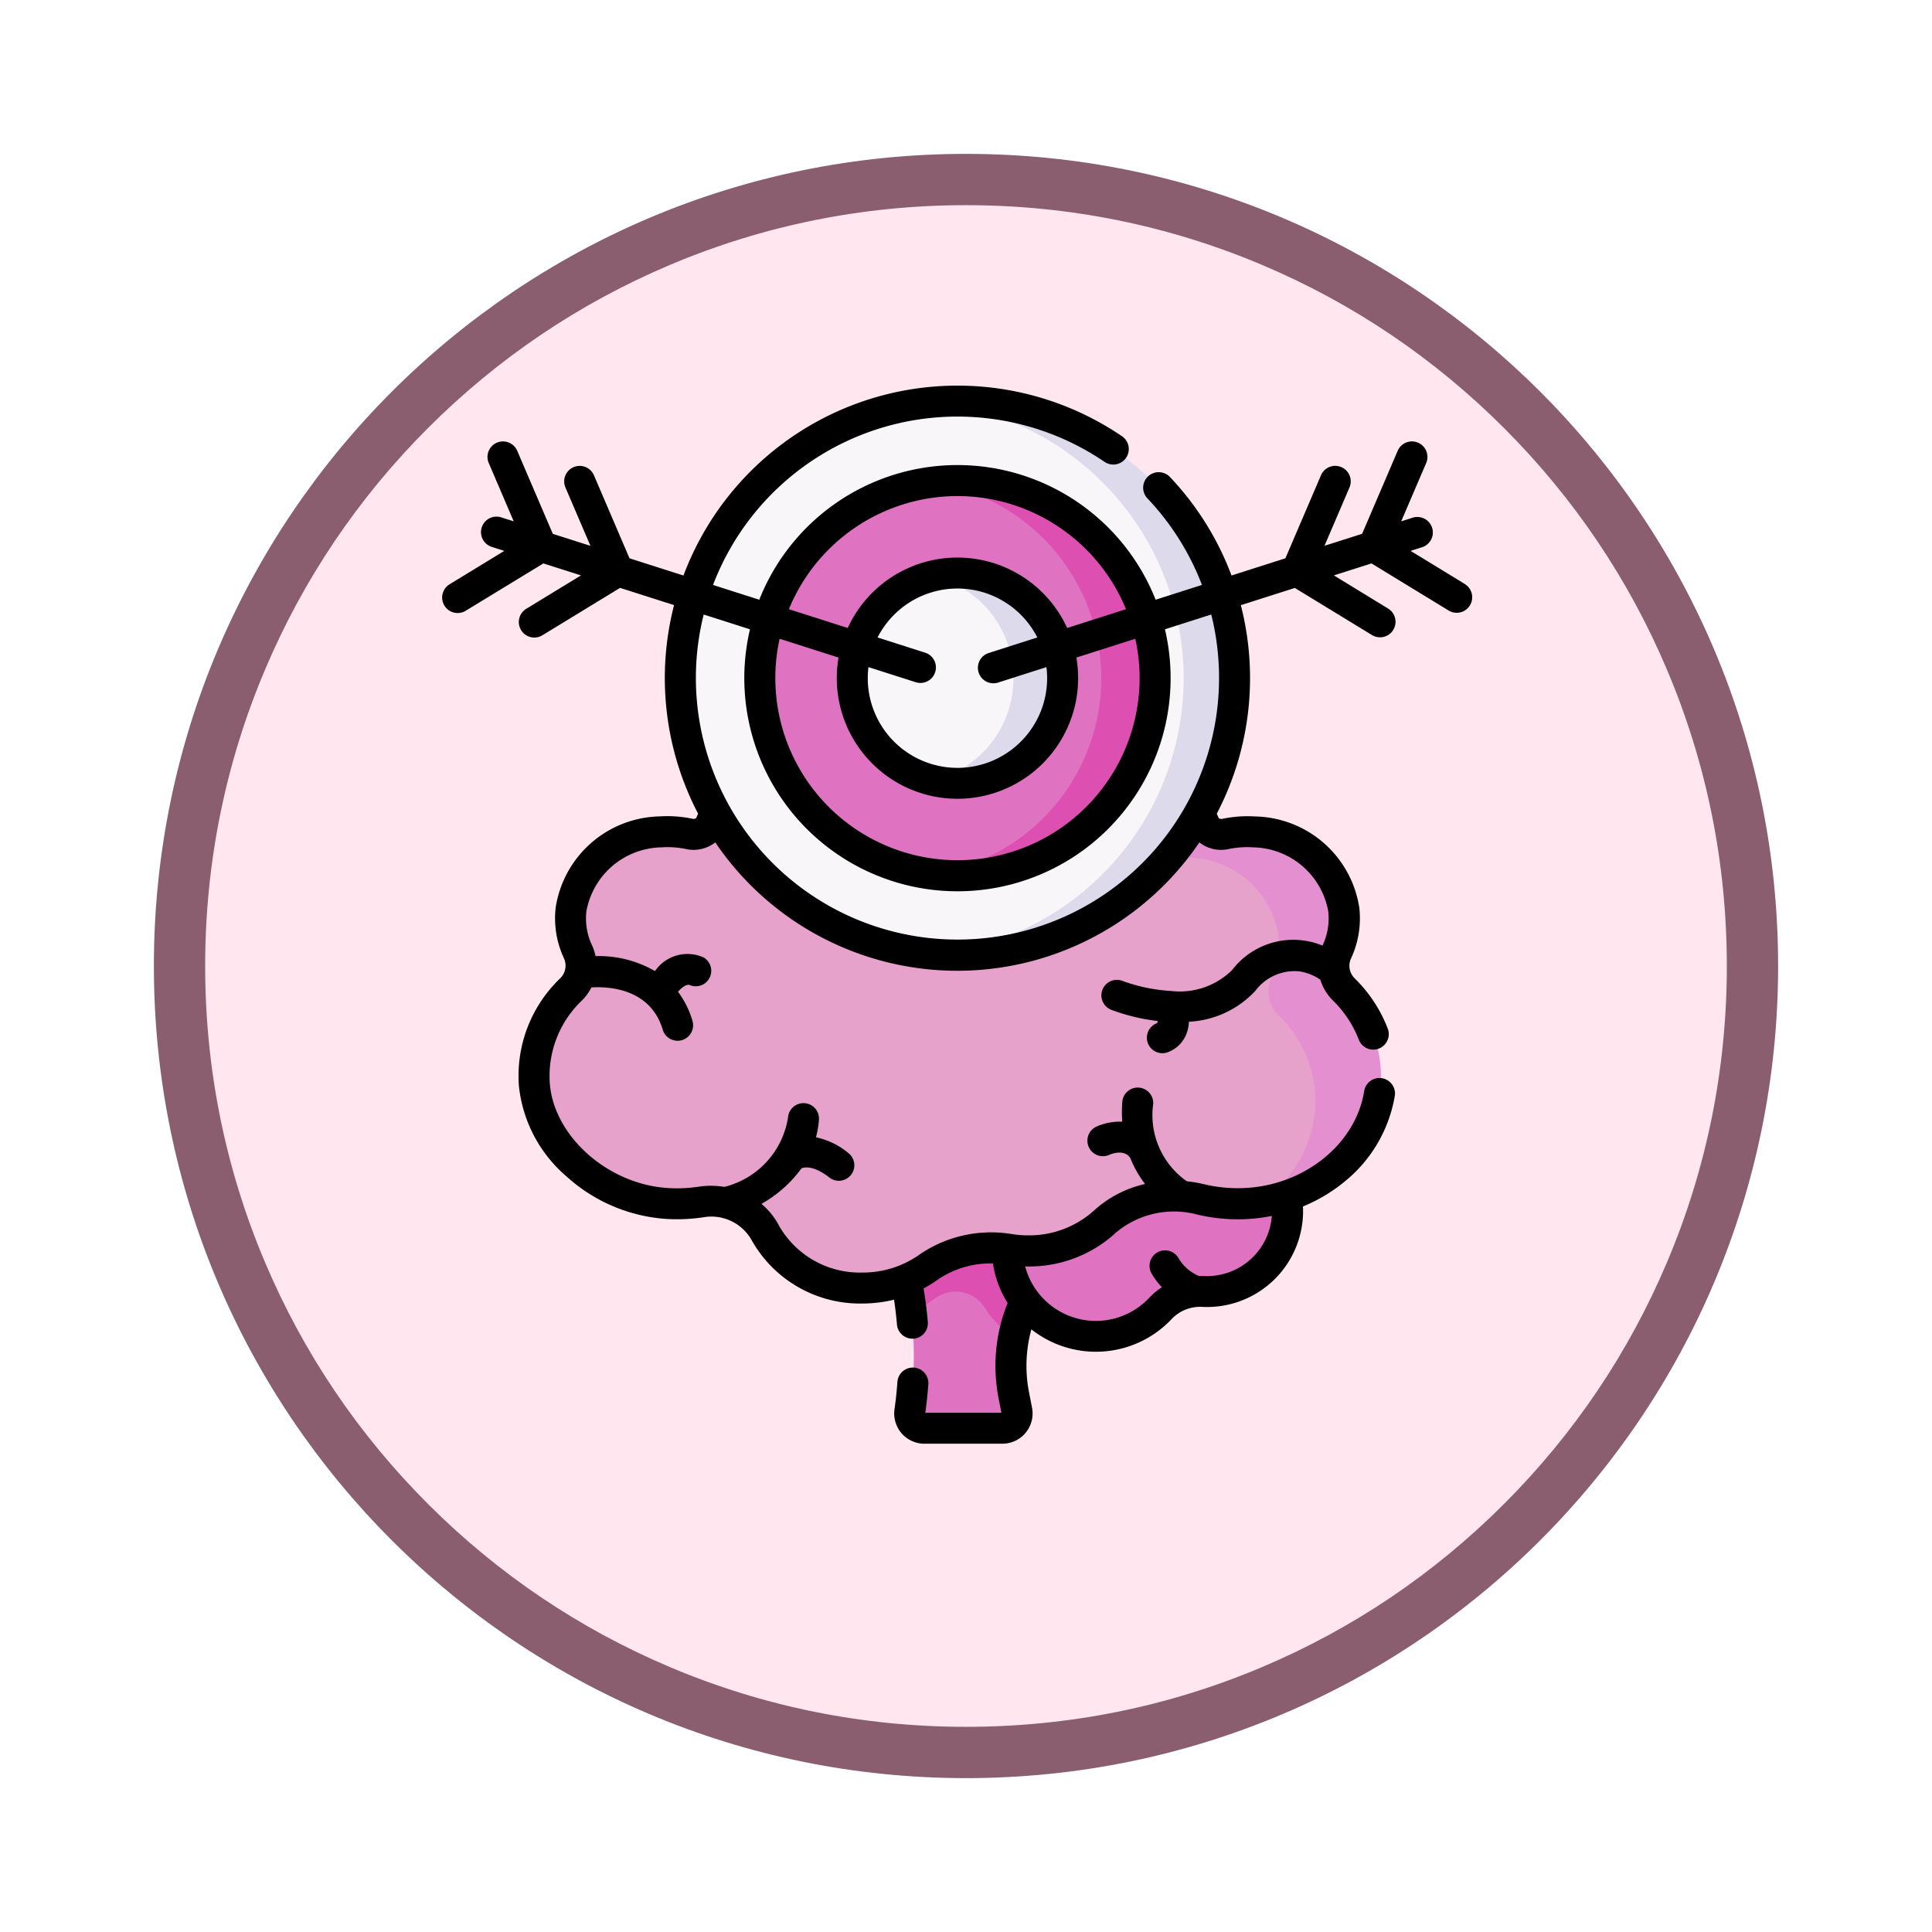<svg xmlns="http://www.w3.org/2000/svg" xmlns:xlink="http://www.w3.org/1999/xlink" width="113" height="113" viewBox="0 0 113 113">
  <defs>
    <filter id="Trazado_982547" x="0" y="-0.001" width="113" height="113" filterUnits="userSpaceOnUse">
      <feOffset dy="3" input="SourceAlpha"/>
      <feGaussianBlur stdDeviation="3" result="blur"/>
      <feFlood flood-opacity="0.161"/>
      <feComposite operator="in" in2="blur"/>
      <feComposite in="SourceGraphic"/>
    </filter>
  </defs>
  <g id="Grupo_1231540" data-name="Grupo 1231540" transform="translate(-323.555 -3179.529)">
    <g id="Grupo_1231410" data-name="Grupo 1231410" transform="translate(-0.695 1208.387)">
      <g id="Grupo_1230181" data-name="Grupo 1230181" transform="translate(0 -12711.902)">
        <g id="Grupo_1224255" data-name="Grupo 1224255" transform="translate(0.25 13230)">
          <g id="Grupo_1223775" data-name="Grupo 1223775" transform="translate(0 -4451.031)">
            <g id="Grupo_1206275" data-name="Grupo 1206275" transform="translate(0 -3448.335)">
              <g id="Grupo_1203802" data-name="Grupo 1203802" transform="translate(0.5 6552.41)">
                <g id="Grupo_1202424" data-name="Grupo 1202424" transform="translate(0 1464)">
                  <g id="Grupo_1178325" data-name="Grupo 1178325" transform="translate(0 424)">
                    <g id="Grupo_1177679" data-name="Grupo 1177679" transform="translate(332.5 918)">
                      <g id="Grupo_1172010" data-name="Grupo 1172010">
                        <g id="Grupo_1171046" data-name="Grupo 1171046">
                          <g id="Grupo_1148525" data-name="Grupo 1148525">
                            <g transform="matrix(1, 0, 0, 1, -9, -6)" filter="url(#Trazado_982547)">
                              <g id="Trazado_982547-2" data-name="Trazado 982547" transform="translate(9 6)" fill="#ffe6ef">
                                <path d="M 47.5 93.5 C 41.289 93.5 35.265 92.284 29.595 89.886 C 24.118 87.569 19.198 84.252 14.973 80.027 C 10.748 75.802 7.431 70.882 5.114 65.405 C 2.716 59.735 1.5 53.711 1.5 47.5 C 1.5 41.289 2.716 35.265 5.114 29.595 C 7.431 24.118 10.748 19.198 14.973 14.973 C 19.198 10.748 24.118 7.431 29.595 5.114 C 35.265 2.716 41.289 1.5 47.5 1.5 C 53.711 1.5 59.735 2.716 65.405 5.114 C 70.882 7.431 75.802 10.748 80.027 14.973 C 84.252 19.198 87.569 24.118 89.886 29.595 C 92.284 35.265 93.5 41.289 93.5 47.5 C 93.5 53.711 92.284 59.735 89.886 65.405 C 87.569 70.882 84.252 75.802 80.027 80.027 C 75.802 84.252 70.882 87.569 65.405 89.886 C 59.735 92.284 53.711 93.5 47.5 93.5 Z" stroke="none"/>
                                <path d="M 47.5 3 C 41.491 3 35.664 4.176 30.18 6.496 C 24.881 8.737 20.122 11.946 16.034 16.034 C 11.946 20.122 8.737 24.881 6.496 30.18 C 4.176 35.664 3 41.491 3 47.5 C 3 53.509 4.176 59.336 6.496 64.82 C 8.737 70.119 11.946 74.878 16.034 78.966 C 20.122 83.054 24.881 86.263 30.18 88.504 C 35.664 90.824 41.491 92 47.5 92 C 53.509 92 59.336 90.824 64.82 88.504 C 70.119 86.263 74.878 83.054 78.966 78.966 C 83.054 74.878 86.263 70.119 88.504 64.82 C 90.824 59.336 92 53.509 92 47.5 C 92 41.491 90.824 35.664 88.504 30.18 C 86.263 24.881 83.054 20.122 78.966 16.034 C 74.878 11.946 70.119 8.737 64.82 6.496 C 59.336 4.176 53.509 3 47.5 3 M 47.5 0 C 73.734 0 95 21.266 95 47.5 C 95 73.734 73.734 95 47.5 95 C 21.266 95 0 73.734 0 47.5 C 0 21.266 21.266 0 47.5 0 Z" stroke="none" fill="#8b5e6f"/>
                              </g>
                            </g>
                          </g>
                        </g>
                      </g>
                    </g>
                  </g>
                </g>
              </g>
            </g>
          </g>
        </g>
      </g>
    </g>
    <g id="objetivo_8_" data-name="objetivo (8)" transform="translate(342.645 3202.083)">
      <path id="Trazado_1192898" data-name="Trazado 1192898" d="M209.334,372.9l-.029.218a.861.861,0,0,0,.853.976h4.559a.861.861,0,0,0,.845-1.026l-.18-.92a8.661,8.661,0,0,1,2.7-8.164l2.784-2.422-14.811-5.4,2.19,6.161A22.619,22.619,0,0,1,209.334,372.9Z" transform="translate(-175.18 -313.112)" fill="#df73c1"/>
      <path id="Trazado_1192899" data-name="Trazado 1192899" d="M206.052,356.166l2.19,6.161a22.436,22.436,0,0,1,1.161,5.092,6.234,6.234,0,0,0,.973-.632,5.862,5.862,0,0,1,.576-.4,2.015,2.015,0,0,1,2.753.685,5.211,5.211,0,0,0,1.678,1.661,8.416,8.416,0,0,1,2.7-4.744l2.784-2.422Z" transform="translate(-175.18 -313.113)" fill="#dd4fb1"/>
      <path id="Trazado_1192900" data-name="Trazado 1192900" d="M291.926,360.559a4.7,4.7,0,0,0-4.157,2.281,5.183,5.183,0,1,0,1.307,8.1,3.212,3.212,0,0,1,2.5-.983q.112.005.225.005a4.7,4.7,0,0,0,.125-9.4Z" transform="translate(-240.29 -316.974)" fill="#df73c1"/>
      <path id="Trazado_1192901" data-name="Trazado 1192901" d="M98.089,167.33a4.6,4.6,0,0,0,.4-2.456,5.427,5.427,0,0,0-5.236-4.548,6.323,6.323,0,0,0-1.69.121,1.086,1.086,0,0,1-1.234-.586,5.667,5.667,0,0,0-5.309-3.314,6.237,6.237,0,0,0-1.835.273,1.638,1.638,0,0,1-1.991-.839,5.912,5.912,0,0,0-10.608,0,1.638,1.638,0,0,1-1.991.839,6.237,6.237,0,0,0-1.835-.273,5.667,5.667,0,0,0-5.309,3.314,1.086,1.086,0,0,1-1.234.586,6.322,6.322,0,0,0-1.69-.121,5.427,5.427,0,0,0-5.236,4.548,4.6,4.6,0,0,0,.4,2.456,1.933,1.933,0,0,1-.406,2.214,7.024,7.024,0,0,0-2.142,5.548c.264,3.531,3.787,6.708,7.726,6.965a9.43,9.43,0,0,0,2.037-.086,3.6,3.6,0,0,1,3.739,1.8,6.318,6.318,0,0,0,5.658,3.235,6.674,6.674,0,0,0,3.869-1.206,6.469,6.469,0,0,1,4.75-1.058,6.989,6.989,0,0,0,1.1.087,6.585,6.585,0,0,0,4.471-1.693,6.191,6.191,0,0,1,5.612-1.315,9.314,9.314,0,0,0,2.483.251c4.342-.14,7.874-3.286,8.055-7.177a7.037,7.037,0,0,0-2.154-5.352A1.933,1.933,0,0,1,98.089,167.33Z" transform="translate(-38.982 -134.224)" fill="#e7a2cb"/>
      <g id="Grupo_1231539" data-name="Grupo 1231539" transform="translate(32.885 18.456)">
        <path id="Trazado_1192902" data-name="Trazado 1192902" d="M249.325,169.543a1.933,1.933,0,0,1-.406-2.214,4.6,4.6,0,0,0,.4-2.456,5.427,5.427,0,0,0-5.236-4.548,6.324,6.324,0,0,0-1.69.121,1.086,1.086,0,0,1-1.234-.586,5.667,5.667,0,0,0-5.309-3.314,6.236,6.236,0,0,0-1.835.273,1.638,1.638,0,0,1-1.99-.839,5.669,5.669,0,0,0-5.3-3.3,5.979,5.979,0,0,0-4.026,1.509c.066,0,.131,0,.2,0a5.669,5.669,0,0,1,5.3,3.3,1.638,1.638,0,0,0,1.991.839,6.236,6.236,0,0,1,1.835-.273,5.667,5.667,0,0,1,5.309,3.315,1.086,1.086,0,0,0,1.234.586,6.323,6.323,0,0,1,1.69-.121,5.427,5.427,0,0,1,5.236,4.548,4.6,4.6,0,0,1-.4,2.456,1.933,1.933,0,0,0,.406,2.214,7.036,7.036,0,0,1,2.154,5.352,7.284,7.284,0,0,1-3.209,5.58c3.864-.556,6.87-3.5,7.037-7.085A7.037,7.037,0,0,0,249.325,169.543Z" transform="translate(-222.697 -152.679)" fill="#e490d0"/>
      </g>
      <circle id="Elipse_12939" data-name="Elipse 12939" cx="16.207" cy="16.207" r="16.207" transform="translate(20.703 0.906)" fill="#f9f6f9"/>
      <path id="Trazado_1192903" data-name="Trazado 1192903" d="M245.179,7.5c-.5,0-1,.024-1.488.069a16.207,16.207,0,0,1,0,32.277c.49.045.986.069,1.488.069a16.207,16.207,0,0,0,0-32.415Z" transform="translate(-208.269 -6.593)" fill="#dddaec"/>
      <circle id="Elipse_12940" data-name="Elipse 12940" cx="11.56" cy="11.56" r="11.56" transform="translate(25.35 5.554)" fill="#df73c1"/>
      <path id="Trazado_1192904" data-name="Trazado 1192904" d="M244.572,45.946a11.657,11.657,0,0,0-1.571.107,11.561,11.561,0,0,1,0,22.906,11.56,11.56,0,1,0,1.571-23.013Z" transform="translate(-207.662 -40.392)" fill="#dd4fb1"/>
      <circle id="Elipse_12941" data-name="Elipse 12941" cx="6.152" cy="6.152" r="6.152" transform="translate(30.759 10.962)" fill="#f9f6f9"/>
      <path id="Trazado_1192905" data-name="Trazado 1192905" d="M245.547,90.688a6.162,6.162,0,0,0-1.437.171,6.151,6.151,0,0,1,0,11.962,6.151,6.151,0,1,0,1.437-12.133Z" transform="translate(-208.637 -79.726)" fill="#dddaec"/>
      <path id="Trazado_1192906" data-name="Trazado 1192906" d="M66.6,11.611,63.415,9.666l.7-.223a.907.907,0,0,0-.551-1.727l-.7.223,1.47-3.431a.907.907,0,0,0-1.667-.714L60.578,8.668l-2.2.7,1.47-3.431a.907.907,0,0,0-1.667-.714L56.091,10.1,52.94,11.106a17.081,17.081,0,0,0-3.6-5.759A.907.907,0,1,0,48.02,6.594a15.272,15.272,0,0,1,3.19,5.064l-2.709.865a12.467,12.467,0,0,0-23.182,0l-2.705-.864A15.3,15.3,0,0,1,45.495,4.447a.907.907,0,1,0,1.019-1.5,17.117,17.117,0,0,0-25.629,8.161L17.729,10.1,15.641,5.226a.907.907,0,0,0-1.667.714l1.47,3.431-2.2-.7L11.154,3.794a.907.907,0,0,0-1.667.714l1.47,3.431-.7-.223a.907.907,0,1,0-.551,1.727l.7.223L7.22,11.611a.907.907,0,1,0,.945,1.548L12.691,10.4l2.2.7-3.186,1.945a.907.907,0,1,0,.945,1.548l4.526-2.763,3.159,1.008a17.122,17.122,0,0,0,1.407,12.2c-.039.083-.076.166-.11.249a.236.236,0,0,1-.211.048,7.236,7.236,0,0,0-1.932-.139,6.288,6.288,0,0,0-6.081,5.353,5.541,5.541,0,0,0,.481,2.936,1.03,1.03,0,0,1-.222,1.189,7.89,7.89,0,0,0-2.409,6.26,8.055,8.055,0,0,0,2.782,5.316,9.644,9.644,0,0,0,5.789,2.486,10.36,10.36,0,0,0,2.233-.095,2.7,2.7,0,0,1,2.8,1.322,7.265,7.265,0,0,0,6.463,3.724,7.852,7.852,0,0,0,1.875-.224c.073.479.13.965.172,1.451a.907.907,0,0,0,.9.83q.039,0,.078,0a.907.907,0,0,0,.827-.98c-.056-.658-.139-1.314-.248-1.959a7.313,7.313,0,0,0,.789-.488,5.484,5.484,0,0,1,3.268-.974,6.034,6.034,0,0,0,.859,2.314,9.849,9.849,0,0,0-.533,5.555l.169.866H35.03c0-.029.108-.709.175-1.654a.907.907,0,1,0-1.809-.128c-.061.869-.153,1.451-.17,1.591a1.767,1.767,0,0,0,1.752,2h4.559a1.768,1.768,0,0,0,1.735-2.106l-.179-.92a8.046,8.046,0,0,1,.141-3.663,6.089,6.089,0,0,0,8.214-.613,2.3,2.3,0,0,1,1.8-.7,5.615,5.615,0,0,0,5.871-5.875A9.45,9.45,0,0,0,59.5,46.6a8.212,8.212,0,0,0,2.994-5.079.907.907,0,0,0-1.792-.278c-.485,3.131-3.545,5.579-7.117,5.694a8.4,8.4,0,0,1-2.241-.226,7.572,7.572,0,0,0-1.013-.172l-.023-.014A4.721,4.721,0,0,1,48.361,42a.907.907,0,0,0-1.808-.134,8.383,8.383,0,0,0-.006,1.186,3.412,3.412,0,0,0-1.5.284.906.906,0,1,0,.741,1.655c.147-.063.879-.344,1.23.183a6.4,6.4,0,0,0,.864,1.521,6.6,6.6,0,0,0-2.98,1.547A5.652,5.652,0,0,1,41.046,49.7a6.1,6.1,0,0,1-.959-.076,7.4,7.4,0,0,0-5.418,1.214,5.734,5.734,0,0,1-3.344,1.038,5.437,5.437,0,0,1-4.854-2.747,4.149,4.149,0,0,0-1.027-1.269,7.346,7.346,0,0,0,2.347-2.083c.672-.248,1.586.508,1.609.528a.907.907,0,0,0,1.194-1.364,4.338,4.338,0,0,0-1.958-.975,5.862,5.862,0,0,0,.173-1.018A.907.907,0,0,0,27,42.8a4.973,4.973,0,0,1-3.731,4.066,4.634,4.634,0,0,0-1.48-.014,8.524,8.524,0,0,1-1.841.078c-3.5-.228-6.65-3.035-6.881-6.128a6.1,6.1,0,0,1,1.876-4.836A2.932,2.932,0,0,0,15.5,35.2c.892-.059,3.445,0,4.175,2.482a.907.907,0,0,0,1.74-.512,5.28,5.28,0,0,0-.849-1.716c.321-.376.566-.428.657-.405a.907.907,0,0,0,.837-1.607,2.308,2.308,0,0,0-2.841.8,6.549,6.549,0,0,0-3.475-.874,2.914,2.914,0,0,0-.212-.643,3.678,3.678,0,0,1-.324-1.976,4.543,4.543,0,0,1,4.39-3.742,5.43,5.43,0,0,1,1.448.1,2.051,2.051,0,0,0,1.7-.39,17.1,17.1,0,0,0,28.313,0,2.05,2.05,0,0,0,1.7.39,5.435,5.435,0,0,1,1.448-.1,4.543,4.543,0,0,1,4.39,3.742,3.678,3.678,0,0,1-.324,1.976l-.012.027a4.5,4.5,0,0,0-5.285,1.429,4.351,4.351,0,0,1-3.563,1.225,9.914,9.914,0,0,1-2.821-.577.907.907,0,1,0-.673,1.684,11.45,11.45,0,0,0,2.7.65.2.2,0,0,1-.05.131.907.907,0,0,0,.58,1.717A1.851,1.851,0,0,0,50.22,38.1a2.118,2.118,0,0,0,.229-.894,5.687,5.687,0,0,0,3.885-1.807,2.857,2.857,0,0,1,2.611-1.134,3.031,3.031,0,0,1,1.189.48,2.9,2.9,0,0,0,.741,1.224,6.433,6.433,0,0,1,1.5,2.264.907.907,0,1,0,1.692-.652,8.237,8.237,0,0,0-1.911-2.9,1.029,1.029,0,0,1-.221-1.189,5.542,5.542,0,0,0,.481-2.936A6.288,6.288,0,0,0,54.329,25.2a7.24,7.24,0,0,0-1.932.139.245.245,0,0,1-.209-.044q-.052-.127-.112-.253a17.144,17.144,0,0,0,1.409-12.2l3.157-1.008,4.526,2.763a.907.907,0,0,0,.945-1.548L58.927,11.1l2.2-.7,4.526,2.763a.907.907,0,0,0,.945-1.548ZM46.132,49.579a5.282,5.282,0,0,1,4.785-1.1,10.2,10.2,0,0,0,2.724.276,10.065,10.065,0,0,0,1.656-.191,3.8,3.8,0,0,1-3.968,3.515q-.143-.007-.286,0a2.5,2.5,0,0,1-1.2-1.04.907.907,0,1,0-1.551.939,4.469,4.469,0,0,0,.575.757,3.961,3.961,0,0,0-.741.618,4.277,4.277,0,0,1-7.255-1.837,7.479,7.479,0,0,0,5.263-1.932ZM36.91,6.46a10.67,10.67,0,0,1,9.859,6.616l-3.442,1.1a7.058,7.058,0,0,0-12.834,0l-3.442-1.1A10.67,10.67,0,0,1,36.91,6.46ZM47.564,17.114a10.653,10.653,0,1,1-21.055-2.308l3.447,1.1a7.058,7.058,0,1,0,13.91,0l3.447-1.1A10.662,10.662,0,0,1,47.564,17.114ZM35.051,15.63l-2.813-.9a5.244,5.244,0,0,1,9.344,0l-2.813.9a.907.907,0,1,0,.551,1.727l2.795-.892a5.245,5.245,0,1,1-10.41,0l2.795.892a.907.907,0,0,0,.551-1.727Zm17.16,1.484a15.3,15.3,0,1,1-30.143-3.725l2.707.864a12.467,12.467,0,1,0,24.271,0l2.709-.865A15.367,15.367,0,0,1,52.211,17.114Z" transform="translate(0 0)"/>
    </g>
  </g>
</svg>
